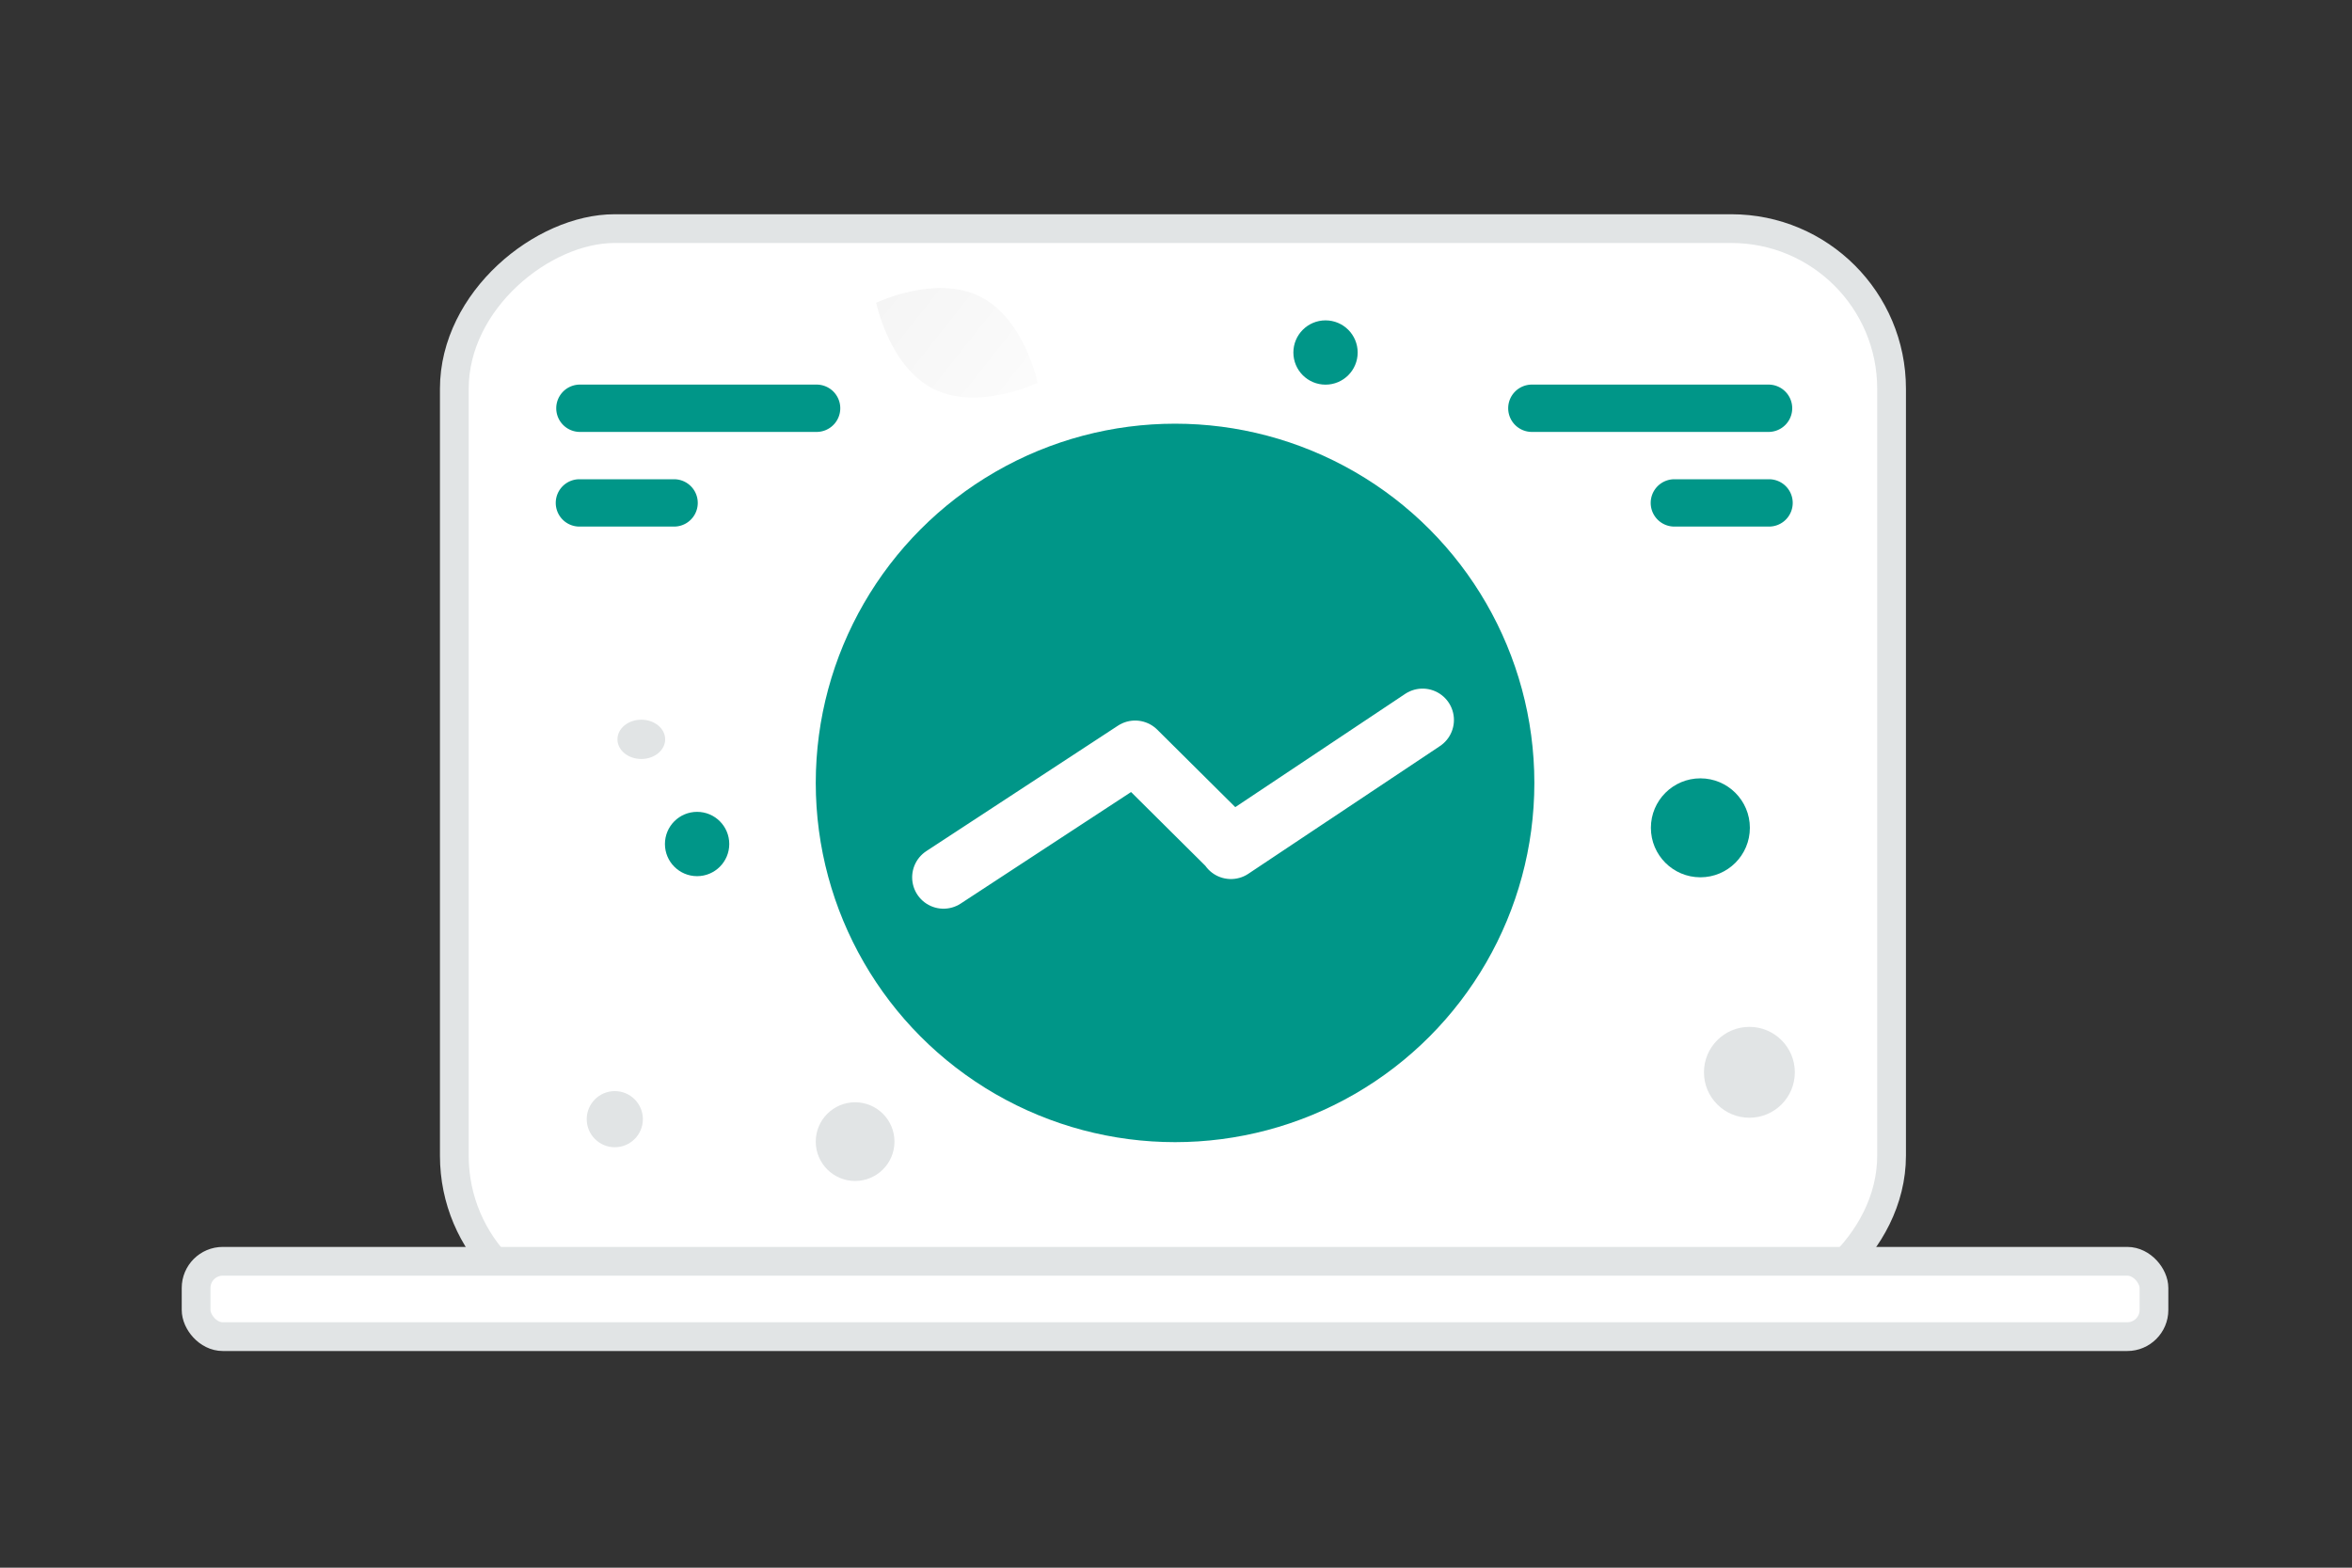 <svg width="900" height="600" viewBox="0 0 900 600" fill="none" xmlns="http://www.w3.org/2000/svg"><rect x="0" y="0" width="900" height="600" fill="#333333" stroke="none"/><path fill="transparent" d="M0 0h900v600H0z"/><rect x="723.819" y="87.5" width="416.104" height="549.973" rx="61.303" transform="rotate(90 723.819 87.5)" fill="#fff" stroke="#E1E4E5" stroke-width="11"/><rect x="75.039" y="482.731" width="749.182" height="28.842" rx="10.218" fill="#fff" stroke="#E1E4E5" stroke-width="11"/><circle cx="449.64" cy="299.647" r="137.488" fill="#009688"/><path d="m361.037 335.784 73.327-48.012 36.664 36.409m-.001.255 73.327-48.885" stroke="#fff" stroke-width="24" stroke-linecap="round" stroke-linejoin="round"/><path fill-rule="evenodd" clip-rule="evenodd" d="M221.813 147.196a9.057 9.057 0 0 0 0 18.113h90.567a9.057 9.057 0 1 0 0-18.113h-90.567zm0 36.227a9.057 9.057 0 1 0 0 18.113h36.226a9.057 9.057 0 0 0 0-18.113h-36.226zm455.022-36.227a9.057 9.057 0 0 1 0 18.113h-90.567a9.057 9.057 0 1 1 0-18.113h90.567zm0 36.227a9.057 9.057 0 1 1 0 18.113h-36.227a9.057 9.057 0 0 1 0-18.113h36.227z" fill="#009688"/><path d="M357.354 148.93c17.057 8.462 39.698-2.419 39.698-2.419s-5.032-24.594-22.099-33.044c-17.058-8.462-39.689 2.407-39.689 2.407s5.032 24.594 22.09 33.056z" fill="url(#a)"/><circle r="12.307" transform="matrix(1 0 0 -1 266.746 323.026)" fill="#009688"/><circle r="18.937" transform="matrix(1 0 0 -1 650.656 316.831)" fill="#009688"/><circle cx="507.216" cy="134.915" r="12.301" fill="#009688"/><circle cx="669.413" cy="410.403" r="17.387" fill="#E1E4E5"/><circle cx="327.212" cy="436.933" r="15.059" fill="#E1E4E5"/><ellipse cx="245.399" cy="282.969" rx="9.13" ry="7.519" fill="#E1E4E5"/><circle cx="235.254" cy="428.339" r="10.742" transform="rotate(90 235.254 428.339)" fill="#E1E4E5"/><defs><linearGradient id="a" x1="422.858" y1="175.324" x2="282.164" y2="64.034" gradientUnits="userSpaceOnUse"><stop stop-color="#fff"/><stop offset="1" stop-color="#EEE"/></linearGradient></defs></svg>